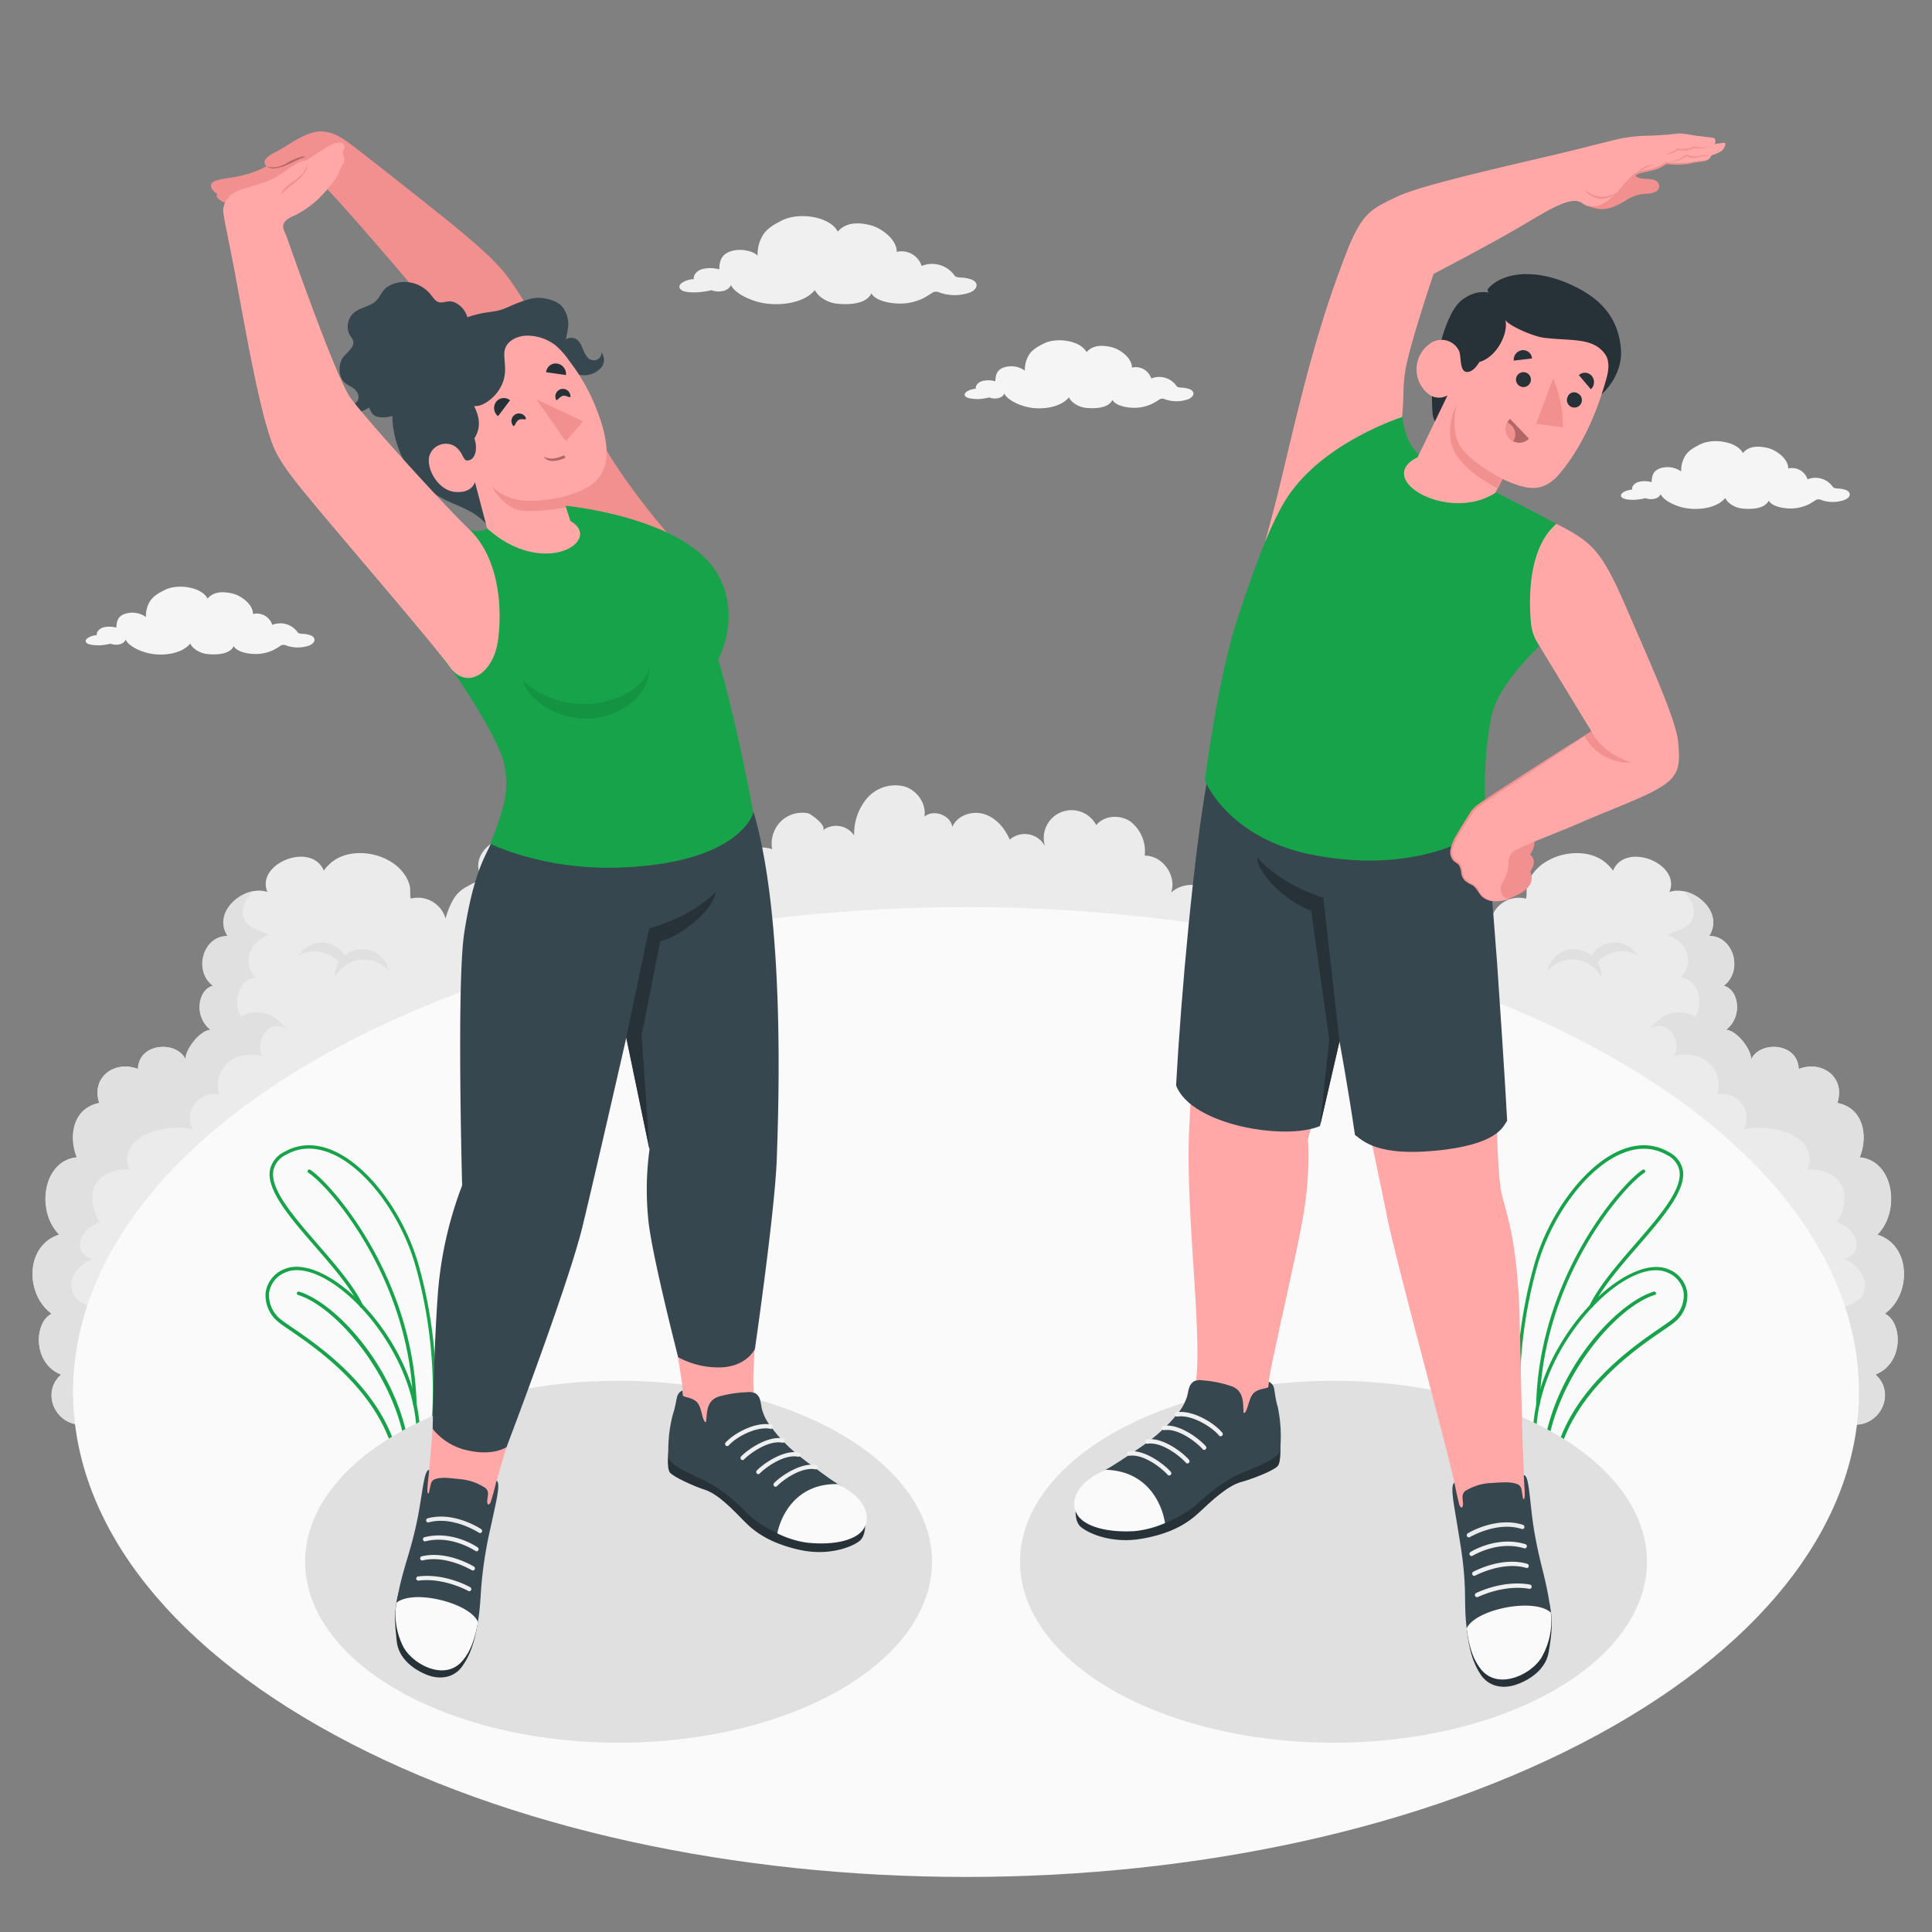 <svg xmlns="http://www.w3.org/2000/svg" viewBox="0 0 500 500"><rect x="0" y="0" width="500" height="500" fill="#808080" stroke="none"/><g id="freepik--Floor--inject-3"><g id="freepik--Bush--inject-3"><path d="M487.77,340c6.92-4.93,6.87-17.71-1.92-20.45,6.07-6.08,4.23-19.18-4.57-20,2.16-5.37,1.1-12.72-5.8-14.08,2.18-6.59-3.91-11.15-10-8.79-.26-6.94-10.1-7.34-12.31-2.45.12-2.69-3.91-7.67-6.49-7.68,4.46-3.49,3.23-10.48-.59-11.41,5.2-4,2.41-13-3.8-12.87,4.16-6.57-4.72-13.43-10.25-11.41,3.13-7.38-11.48-13.25-14.65-5.43.13-.31-1.22-1.59-1.45-1.81a9,9,0,0,0-1.89-1.39,11.65,11.65,0,0,0-4.57-1.37,15.26,15.26,0,0,0-9.56,2.27,11.41,11.41,0,0,0-3.69,3.69,9.37,9.37,0,0,0-1,2.35c-.3,1.16,0,2.28-.3,3.4a7.45,7.45,0,0,0-9,5.16,20.33,20.33,0,0,0-2.07-5.06,8.63,8.63,0,0,0-3.3-3.13c-1.47-.77-2.73-1.71-4.51-1.6,5.31-6.81-5.45-14.73-11.17-9.32-2.66-6.26-12.16-4.94-11.54,2.39-2.11-3.82-6.25-3.55-9.65-1.51-4.69,2.82-4.06,7.84-1.48,11.91-1.95-2.33-7.89-3.61-8.79.24a4.63,4.63,0,0,0-6.7-.76c-2.33-8.38-14.17-1.8-12.12,1.36A7.81,7.81,0,0,0,303.07,231c1.58-4.32-2.22-9.65-6.82-9.56a9.74,9.74,0,0,0-3.6-8.76c-2.68-1.93-6.89-1.72-8.94.87a7.2,7.2,0,0,0-13.27,5.44,5.92,5.92,0,0,0-9.12-1.69c-1.28-3-3.57-5.67-6.65-6.62s-6.94.33-8.2,3.31c-.52-3.06-4.86-4.65-7.23-2.64.56-3.44-2-7-5.4-7.87a9.7,9.7,0,0,0-9.44,3.09,14.3,14.3,0,0,0-3.35,9.65,5.62,5.62,0,0,0-8.16-1.28c1.31-1.15-2.94-4.22-3.72-4.45a7.92,7.92,0,0,0-7,2,8.1,8.1,0,0,0-2.33,7.29,8.13,8.13,0,0,0-10.53,5.67,8.74,8.74,0,0,0-14,2.08c.57-1.1-3.72-2.17-4.28-2.14a5.54,5.54,0,0,0-4.34,2.48,5.94,5.94,0,0,0-9.26-4.14,5,5,0,0,0-1.8-4.67c-2.62-2.05-6.22-.79-7.73,1.94.63-7.33-8.87-8.65-11.53-2.39-5.72-5.41-16.48,2.51-11.18,9.32-1.77-.11-3,.83-4.5,1.6a8.73,8.73,0,0,0-3.31,3.13,19.93,19.93,0,0,0-2.06,5.06,7.45,7.45,0,0,0-9-5.16c-.32-1.12,0-2.24-.31-3.4a8.69,8.69,0,0,0-1-2.35,11.32,11.32,0,0,0-3.69-3.69,15.23,15.23,0,0,0-9.56-2.27,11.65,11.65,0,0,0-4.57,1.37,9.49,9.49,0,0,0-1.89,1.39c-.22.22-1.57,1.5-1.45,1.81-3.16-7.82-17.77-1.95-14.65,5.43-5.52-2-14.41,4.84-10.24,11.41-6.22-.09-9,8.92-3.8,12.87-3.82.93-5.06,7.92-.6,11.41-2.58,0-6.6,5-6.48,7.68-2.22-4.89-12-4.49-12.32,2.45-6.11-2.36-12.21,2.2-10,8.79-6.9,1.36-8,8.71-5.81,14.08-8.79.81-10.63,13.91-4.56,20C6.5,322.26,6.45,335,13.37,340c-4.58,2.19-5,12.82,2.43,15.75-.2.18-.38.36-.56.54-4.39,4.69-.72,12.42,5.71,12.42H480.18c6.43,0,10.11-7.73,5.71-12.42-.17-.18-.36-.36-.55-.54C492.81,352.79,492.35,342.16,487.77,340Z" style="fill:#ebebeb"></path><g id="freepik--bush--inject-3"><path d="M78,246.32a7,7,0,0,1,9.94-.59,6.63,6.63,0,0,1,1.3,1.57,7,7,0,0,1,11.4,4A8.37,8.37,0,0,0,86.72,253a5.5,5.5,0,0,1,0-1.21,6.9,6.9,0,0,1,1-2.71,7.56,7.56,0,0,0-.73-.77,8.38,8.38,0,0,0-9.69-1A5.87,5.87,0,0,1,78,246.32Z" style="fill:#e0e0e0"></path><path d="M151.26,234.18a5.39,5.39,0,0,0-8.67.76,5.41,5.41,0,0,0-8.79,3.11,6.49,6.49,0,0,1,4.12-2.26,6.43,6.43,0,0,1,6.62,3.54,4.07,4.07,0,0,0,0-.92,5.47,5.47,0,0,0-.73-2.1,5.16,5.16,0,0,1,.56-.59,6.45,6.45,0,0,1,7.47-.79A4.8,4.8,0,0,0,151.26,234.18Z" style="fill:#e0e0e0"></path><path d="M68.18,273.65c-.8-1.11-4.37-.67-5.52-.45a7.72,7.72,0,0,0-5.86,10.08,6.23,6.23,0,0,0-6.91,9c-4.54-1-11.5-.23-15,3.21-2,1.88-2.69,5.12-1.22,7.39-.27-.42-3.84-.46-6.78,1.36a6.79,6.79,0,0,0-3,5.37c-.12,2.38,1,5.61,2.09,6.76-.23-.45-3,1.46-3.23,1.69a6.83,6.83,0,0,0-1.93,3A3.77,3.77,0,0,0,24,325.78a10.14,10.14,0,0,0-4.54,3.57,5.67,5.67,0,0,0-.51,5.56c1.18,2.29,4,3.13,6.47,3.75A7.13,7.13,0,0,0,23.66,345a4.91,4.91,0,0,0,5,3.71,6.78,6.78,0,0,0,3.2,12.5c-1.26-.07-2.21,2.55-2.53,3.39-.58,1.5-1.37,2.58-2.13,4.1H21c-6.43,0-10.1-7.73-5.71-12.42.18-.18.36-.36.56-.54-7.47-2.93-7-13.56-2.43-15.75C6.45,335,6.5,322.26,15.29,319.52c-6.07-6.08-4.23-19.18,4.56-20-2.15-5.37-1.09-12.72,5.81-14.08-2.19-6.59,3.91-11.15,10-8.79.27-6.94,10.1-7.34,12.32-2.45-.12-2.69,3.9-7.67,6.48-7.68-4.46-3.49-3.22-10.48.6-11.41-5.2-4-2.42-13,3.8-12.87-3.31-5.22,1.61-10.61,6.55-11.6-1.79,2-3.42,4.65-2.12,7.4,1.17,2.45,4.33,2.88,6.43,3.91-5,1.69-7.27,6.69-3.57,11.07-5.07.64-5.73,7.39-3.7,10.13,1.26-1.08,3.85-1.32,5.74-1,2.54.48,3.92,1.77,6.21,4.32C69.9,263,65.31,269.71,68.18,273.65Z" style="fill:#e0e0e0"></path></g><path d="M423.12,246.32a7,7,0,0,0-9.94-.59,7.15,7.15,0,0,0-1.3,1.57,7,7,0,0,0-11.4,4,8.47,8.47,0,0,1,5.34-2.93,8.36,8.36,0,0,1,8.59,4.6,5.49,5.49,0,0,0,0-1.21,6.9,6.9,0,0,0-.95-2.71,6.6,6.6,0,0,1,.73-.77,8.38,8.38,0,0,1,9.69-1A5.94,5.94,0,0,0,423.12,246.32Z" style="fill:#e0e0e0"></path><path d="M349.87,234.18a5.44,5.44,0,0,1,7.67-.45,5,5,0,0,1,1,1.21,5.42,5.42,0,0,1,8.8,3.11,6.52,6.52,0,0,0-4.12-2.26,6.45,6.45,0,0,0-6.63,3.54,4.75,4.75,0,0,1,0-.92,5.32,5.32,0,0,1,.74-2.1,6.21,6.21,0,0,0-.56-.59,6.47,6.47,0,0,0-7.48-.79A4.8,4.8,0,0,1,349.87,234.18Z" style="fill:#e0e0e0"></path><path d="M433,273.65c.8-1.11,4.37-.67,5.51-.45a7.72,7.72,0,0,1,5.87,10.08,6.23,6.23,0,0,1,6.91,9c4.53-1,11.5-.23,15.05,3.21,1.94,1.88,2.69,5.12,1.21,7.39.28-.42,3.85-.46,6.79,1.36a6.78,6.78,0,0,1,3,5.37c.12,2.38-1,5.61-2.08,6.76.23-.45,3,1.46,3.23,1.69a7,7,0,0,1,1.93,3,3.78,3.78,0,0,1-3.29,4.71,10.2,10.2,0,0,1,4.54,3.57,5.66,5.66,0,0,1,.5,5.56c-1.18,2.29-4,3.13-6.46,3.75a7.1,7.1,0,0,1,1.77,6.32,4.89,4.89,0,0,1-5,3.71,6.78,6.78,0,0,1-3.21,12.5c1.27-.07,2.22,2.55,2.54,3.39.58,1.5,1.37,2.58,2.12,4.1h6.29c6.43,0,10.11-7.73,5.71-12.42-.17-.18-.36-.36-.55-.54,7.47-2.93,7-13.56,2.43-15.75,6.92-4.93,6.87-17.71-1.92-20.45,6.07-6.08,4.23-19.18-4.57-20,2.16-5.37,1.1-12.72-5.8-14.08,2.18-6.59-3.91-11.15-10-8.79-.26-6.94-10.1-7.34-12.31-2.45.12-2.69-3.91-7.67-6.49-7.68,4.46-3.49,3.23-10.48-.59-11.41,5.2-4,2.41-13-3.8-12.87,3.31-5.22-1.62-10.61-6.55-11.6,1.79,2,3.42,4.65,2.12,7.4-1.17,2.45-4.33,2.88-6.43,3.91,5,1.69,7.27,6.69,3.56,11.07,5.08.64,5.73,7.39,3.7,10.13-1.25-1.08-3.84-1.32-5.73-1-2.55.48-3.92,1.77-6.21,4.32C431.24,263,435.82,269.71,433,273.65Z" style="fill:#e0e0e0"></path></g><path id="freepik--floor--inject-3" d="M86.59,271.5C-3.65,320.5-3.65,400,86.6,449s236.56,49,326.81,0,90.24-128.46,0-177.46S176.84,222.49,86.59,271.5Z" style="fill:#fafafa"></path></g><g id="freepik--Clouds--inject-3"><path id="freepik--Cloud--inject-3" d="M251.53,72.38a9.08,9.08,0,0,0-3-.55c-1-.07-1.28-.27-1.46-.47a7.11,7.11,0,0,0-8.55-2.53,5.47,5.47,0,0,0-6.45-3.65c.1-3-3.73-6.23-7.18-7s-6.19-.4-8.08,1.77c-2-3.95-9.94-5.06-14.22-3-2.47,1.2-4.56,2.43-5.58,4.69a9.43,9.43,0,0,0-.93,4.49c-1.67-1.47-5-1.87-7.24-1-2.41.93-2.59,2.74-2.71,4.59a8.37,8.37,0,0,0-4.38-.08c-1.51.45-2.38,1.64-2.18,2.6-1.19-.07-4.05.9-3.72,2.17.37,1.42,3.63,1.27,4.85,1.23a23.11,23.11,0,0,0,3.41-.54,5.15,5.15,0,0,0,1.77.34c2.08,0,2.95-.9,3.29-1.68,1,2.14,4.62,3.76,7.17,4.42,4.8,1.22,11.59.47,14.55-3.11a5.46,5.46,0,0,0,1.43,1.74,8.29,8.29,0,0,0,4.44,1.8c2,.18,7.26.44,8.76-2.7,1.05,2.09,5.76,3,9.34,2.53a15,15,0,0,0,4-1.21,24.16,24.16,0,0,0,2.3-1.39,1.92,1.92,0,0,1,2-.13,11.72,11.72,0,0,0,7.82,0C253,74.91,253.41,73.23,251.53,72.38Z" style="fill:#f0f0f0"></path><path id="freepik--cloud--inject-3" d="M307.94,100.74a6.58,6.58,0,0,0-2.29-.43c-.75-.06-1-.2-1.12-.36a5.49,5.49,0,0,0-6.59-2,4.2,4.2,0,0,0-5-2.81c.08-2.31-2.87-4.79-5.53-5.36s-4.76-.31-6.21,1.36c-1.56-3-7.65-3.89-10.95-2.29-1.9.93-3.51,1.88-4.29,3.61a7.28,7.28,0,0,0-.72,3.46,6.09,6.09,0,0,0-5.57-.78c-1.85.72-2,2.12-2.08,3.53a6.56,6.56,0,0,0-3.37-.06c-1.17.35-1.84,1.26-1.68,2-.92,0-3.12.7-2.87,1.67s2.79,1,3.73,1a18.53,18.53,0,0,0,2.63-.41,4,4,0,0,0,1.36.26c1.6,0,2.28-.7,2.53-1.29.78,1.64,3.56,2.89,5.52,3.39,3.7,1,8.92.37,11.2-2.39a4.11,4.11,0,0,0,1.1,1.34,6.32,6.32,0,0,0,3.42,1.39c1.52.14,5.59.33,6.74-2.08.81,1.6,4.44,2.34,7.19,1.94a11.07,11.07,0,0,0,3.09-.93,19,19,0,0,0,1.78-1.06,1.48,1.48,0,0,1,1.51-.11,9,9,0,0,0,6,0C309.07,102.68,309.39,101.39,307.94,100.74Z" style="fill:#f5f5f5"></path><path id="freepik--cloud--inject-3" d="M477.79,126.84a6.84,6.84,0,0,0-2.29-.42c-.75-.06-1-.21-1.13-.37a5.48,5.48,0,0,0-6.58-2,4.2,4.2,0,0,0-5-2.8c.08-2.31-2.87-4.8-5.53-5.37s-4.76-.31-6.21,1.36c-1.56-3-7.65-3.89-10.95-2.28-1.9.92-3.51,1.87-4.29,3.61a7.24,7.24,0,0,0-.72,3.45,6.06,6.06,0,0,0-5.57-.77c-1.85.71-2,2.11-2.09,3.53a6.41,6.41,0,0,0-3.36-.06c-1.17.34-1.84,1.26-1.68,2-.93,0-3.12.69-2.87,1.67s2.79,1,3.73.95a17,17,0,0,0,2.62-.42,3.84,3.84,0,0,0,1.37.26c1.6,0,2.27-.69,2.53-1.29.78,1.64,3.56,2.89,5.52,3.4,3.69.94,8.92.37,11.2-2.4a4.25,4.25,0,0,0,1.1,1.35,6.39,6.39,0,0,0,3.42,1.38c1.52.14,5.59.34,6.74-2.08.81,1.61,4.43,2.34,7.19,1.95a11.78,11.78,0,0,0,3.09-.93,18.87,18.87,0,0,0,1.77-1.07,1.5,1.5,0,0,1,1.52-.1,9,9,0,0,0,6,0C478.92,128.79,479.24,127.5,477.79,126.84Z" style="fill:#f5f5f5"></path><path id="freepik--cloud--inject-3" d="M80.47,164.45a6.85,6.85,0,0,0-2.3-.42c-.74-.06-1-.21-1.12-.37a5.49,5.49,0,0,0-6.58-1.94,4.21,4.21,0,0,0-5-2.81c.08-2.31-2.88-4.8-5.53-5.36s-4.77-.32-6.22,1.36c-1.55-3-7.65-3.89-10.95-2.29-1.89.93-3.5,1.87-4.29,3.61a7.25,7.25,0,0,0-.71,3.46,6.09,6.09,0,0,0-5.58-.78c-1.85.72-2,2.11-2.08,3.53a6.45,6.45,0,0,0-3.37-.06c-1.16.35-1.84,1.26-1.68,2-.92,0-3.12.7-2.86,1.67S25,167,26,167a18.4,18.4,0,0,0,2.62-.41,4.34,4.34,0,0,0,1.37.26c1.59,0,2.27-.7,2.53-1.3.78,1.65,3.55,2.9,5.52,3.4,3.69,1,8.92.37,11.2-2.39a3.88,3.88,0,0,0,1.1,1.34,6.39,6.39,0,0,0,3.41,1.38c1.52.15,5.6.34,6.74-2.07.81,1.6,4.44,2.33,7.2,1.94a10.91,10.91,0,0,0,3.08-.93,19.92,19.92,0,0,0,1.78-1.06,1.46,1.46,0,0,1,1.51-.11,9,9,0,0,0,6,0C81.59,166.4,81.91,165.11,80.47,164.45Z" style="fill:#f5f5f5"></path></g><g id="freepik--Plants--inject-3"><g id="freepik--plants--inject-3"><path d="M102.64,378.67a.4.4,0,0,1-.22-.3c-3.56-17.82-20.25-29.21-27.37-34.08-1.15-.79-2.06-1.41-2.65-1.88a8.83,8.83,0,0,1-3.65-7.92,7.64,7.64,0,0,1,4.74-6c6.6-2.94,18.2,4.39,26.42,16.68,11.52,17.24,8.45,31.18,8.41,31.32a.47.47,0,0,1-.28.32l-5,1.87a.51.51,0,0,1-.17,0A.36.36,0,0,1,102.64,378.67Zm-3.47-33c-8-11.94-19.1-19.13-25.31-16.36a6.69,6.69,0,0,0-4.22,5.27A8,8,0,0,0,73,341.71c.57.45,1.47,1.06,2.6,1.84,7.15,4.88,23.8,16.25,27.64,34.13l4.3-1.61C107.83,374.21,109.65,361.38,99.17,345.69Z" style="fill:#16A34A"></path><path d="M105.69,377.66h.06a.45.45,0,0,0,.41-.49c-1.84-21.05-18.53-39.75-28.75-42.89a.46.46,0,0,0-.57.3.45.45,0,0,0,.3.56c10.12,3.1,26.38,22.15,28.13,42.11A.44.44,0,0,0,105.69,377.66Z" style="fill:#16A34A"></path><path d="M107.87,376.85a.42.42,0,0,0,.19,0l3.39-1.43a.45.45,0,0,0,.27-.33c0-.2,4.1-20.93-3.32-47.49-3.78-13.53-13.23-26.12-22.47-29.94-4.45-1.83-8.61-1.68-12.37.46a6.73,6.73,0,0,0-3.7,4.69c-.91,5.27,5.21,12.32,11.69,19.79,4.53,5.23,9.21,10.63,11.61,15.59a.46.46,0,0,0,.6.21.44.44,0,0,0,.21-.6c-2.45-5.07-7.18-10.52-11.74-15.79-6.34-7.3-12.32-14.2-11.49-19.05A5.85,5.85,0,0,1,74,298.87c3.51-2,7.41-2.13,11.59-.4,9,3.71,18.24,16,22,29.34,6.94,24.85,3.76,44.51,3.34,46.84L107.71,376a.46.46,0,0,0-.24.59A.45.45,0,0,0,107.87,376.85Z" style="fill:#16A34A"></path><path d="M107.38,364h0a.45.45,0,0,0,.44-.46c-.8-32.79-21.68-56.9-27.52-60.8a.45.45,0,0,0-.62.13.44.44,0,0,0,.12.62c5.75,3.84,26.34,27.64,27.12,60.07A.47.47,0,0,0,107.38,364Z" style="fill:#16A34A"></path></g><g id="freepik--plants--inject-3"><path d="M402.54,378.73a.57.57,0,0,1-.18,0l-5-1.87a.5.5,0,0,1-.28-.32c0-.14-3.11-14.08,8.42-31.32,8.22-12.29,19.82-19.62,26.41-16.68a7.63,7.63,0,0,1,4.75,6,8.85,8.85,0,0,1-3.65,7.92c-.59.47-1.5,1.09-2.65,1.88-7.13,4.87-23.81,16.26-27.37,34.08a.43.43,0,0,1-.22.3A.36.36,0,0,1,402.54,378.73Zm-4.66-2.66,4.31,1.61c3.84-17.88,20.49-29.25,27.63-34.13,1.14-.78,2-1.39,2.6-1.84a8,8,0,0,0,3.32-7.11,6.69,6.69,0,0,0-4.22-5.27c-6.21-2.77-17.32,4.42-25.31,16.36C395.73,361.38,397.54,374.21,397.88,376.07Z" style="fill:#16A34A"></path><path d="M399.68,377.66h-.06a.44.44,0,0,1-.4-.49c1.84-21.05,18.52-39.75,28.75-42.89a.45.45,0,1,1,.26.86c-10.11,3.1-26.37,22.15-28.12,42.11A.45.45,0,0,1,399.68,377.66Z" style="fill:#16A34A"></path><path d="M397.51,376.85a.42.42,0,0,1-.19,0l-3.4-1.43a.46.46,0,0,1-.26-.33c-.05-.2-4.1-20.93,3.31-47.49,3.78-13.53,13.23-26.12,22.48-29.94,4.44-1.83,8.61-1.68,12.37.46a6.76,6.76,0,0,1,3.7,4.69c.91,5.27-5.21,12.32-11.69,19.79-4.53,5.23-9.22,10.63-11.62,15.59a.45.45,0,1,1-.81-.39c2.46-5.07,7.18-10.52,11.75-15.79,6.34-7.3,12.32-14.2,11.48-19.05a5.81,5.81,0,0,0-3.25-4.06c-3.51-2-7.41-2.13-11.59-.4-9,3.71-18.24,16-22,29.34-6.94,24.85-3.77,44.51-3.35,46.84l3.17,1.34a.45.45,0,0,1,.24.59A.43.43,0,0,1,397.51,376.85Z" style="fill:#16A34A"></path><path d="M398,364h0a.47.47,0,0,1-.44-.46c.8-32.79,21.69-56.9,27.53-60.8a.45.45,0,0,1,.5.75c-5.76,3.84-26.34,27.64-27.13,60.07A.45.45,0,0,1,398,364Z" style="fill:#16A34A"></path></g></g><g id="freepik--Shadows--inject-3"><ellipse id="freepik--Shadow--inject-3" cx="345.11" cy="404.18" rx="81.13" ry="46.84" style="fill:#e0e0e0"></ellipse><ellipse id="freepik--shadow--inject-3" cx="160.09" cy="404.18" rx="81.13" ry="46.84" style="fill:#e0e0e0"></ellipse></g><g id="freepik--character-2--inject-3"><g id="freepik--Character--inject-3"><g id="freepik--Bottom--inject-3"><path d="M394.39,381.77c-.59-11.95-1-39.35-1.25-44.55-.89-17.52-3.2-22.57-4.56-28.6s-1.18-26.14-2.49-56c-1.07-24.69-1.81-33.27-2.43-40.74H314.74c-2.68,23.5-5.95,56.53-7,80.82-.94,21.63,3.59,53.41,1.67,65.52-.86,5.36-4.61,9.44-7.91,12.32-3.06,2.67-6.4,5-9.71,7.38-1.71,1.21-3.54,2.33-5.17,3.65-1.42,1.16-3.25,2-4.4,3.52a4.1,4.1,0,0,0-.58,4.49,5.6,5.6,0,0,0,3.47,2.08c6.6,1.87,14.08,1.79,19.91-1.83,4-2.46,6.92-6.36,10.87-8.9,3-1.94,6.61-3,9.33-5.41A8.84,8.84,0,0,0,327.3,373c1.74-3.24.63-7.12.76-10.59,0-.64.35-4.54.31-4.82.14-3,7-32,8.76-42.14a87.73,87.73,0,0,0,1.36-20.63l9.12-34.08s8.37,39.32,11.44,54.54c2.26,11.18,15.57,59.88,17.36,68.49.33,4.44,3.54,23.43,4.13,28.17,2.59,21,20,10.41,18.61,2.44C396.94,401.91,394.52,384.34,394.39,381.77Z" style="fill:#ffa8a7"></path><path d="M278.62,390.07c-.32,0-.66,3.67,1.14,5.14,2.07,1.7,8.08,4.37,15.82,3s11.85-4.05,14.86-6.88,7.23-6.82,10.72-7.77c3.24-.89,8.49-3,9.49-4.12s.68-5.72.68-5.72Z" style="fill:#263238"></path><path d="M328.37,357.58a2.41,2.41,0,0,1,1.31,1.52c.29,1.27.36,2.9,1,5a37,37,0,0,1,.61,11.22c-.34,2.4-7.36,4.74-10.71,6.23s-7.34,4.52-10.76,7.68-11.11,6.74-16.17,7c-7.74.46-12.84-1.49-14.5-4.29-2.05-3.47-1.24-7.19,7.49-11.84,1.65-.88,7.43-4.76,9.4-6.16a47.37,47.37,0,0,0,5.87-4.92,35.82,35.82,0,0,0,2.61-2.89,12.91,12.91,0,0,0,2.74-4.88c.17-.71.27-1.44.51-2.13a2.89,2.89,0,0,1,1.32-1.68,4.12,4.12,0,0,1,2.29-.19,29.3,29.3,0,0,1,7.47,1.55c2.12.83,2.72,2.54,2.89,4.71,0,.54.05,1.08.08,1.61,0,.23-.07.65.24.54s.59-.92.69-1.2c.23-.61.36-1.26.61-1.86a5.47,5.47,0,0,1,1-2c1.43-1.35,3.46-1.16,3.87-1.62C328.22,359,328.34,358,328.37,357.58Z" style="fill:#37474f"></path><path d="M286.12,380.38c11.24.29,14.73,9.39,15.38,13.79a26,26,0,0,1-7.89,2.08c-7.74.46-13.16-1.47-14.82-4.27C276.86,388.71,278.3,383.84,286.12,380.38Z" style="fill:#fafafa"></path><path d="M302.61,381.85a.49.49,0,0,0,.34-.14.58.58,0,0,0,.05-.8c-1.64-1.9-6.85-5.91-10.91-5.27a.57.57,0,0,0,.16,1.12c3.79-.59,8.63,3.4,9.93,4.91A.52.52,0,0,0,302.61,381.85Z" style="fill:#f0f0f0"></path><path d="M307.33,378.74a.53.53,0,0,0,.34-.15.57.57,0,0,0,.05-.79c-1.64-1.91-6.86-5.93-10.91-5.28a.57.57,0,0,0-.46.65.54.54,0,0,0,.62.47c3.79-.59,8.63,3.4,9.93,4.91A.56.56,0,0,0,307.33,378.74Z" style="fill:#f0f0f0"></path><path d="M311.67,375.22a.51.51,0,0,0,.34-.14.58.58,0,0,0,.05-.8c-1.64-1.9-6.87-5.91-10.91-5.27a.56.56,0,0,0-.46.64.54.54,0,0,0,.62.47c3.79-.58,8.63,3.41,9.93,4.92A.52.52,0,0,0,311.67,375.22Z" style="fill:#f0f0f0"></path><path d="M315.93,371.71a.55.55,0,0,0,.33-.13.58.58,0,0,0,.06-.8c-2.26-2.7-7.79-5.93-11.84-5.29a.57.57,0,0,0,.16,1.12c3.65-.58,8.85,2.51,10.85,4.91A.53.53,0,0,0,315.93,371.71Z" style="fill:#f0f0f0"></path><path d="M379.58,421.41c.58,5.36,1.57,8.87,3.58,11.92s5.55,3.84,9,2.72,7.88-3.84,8.65-8.54,1.2-7.9.14-12.84Z" style="fill:#263238"></path><path d="M394.39,381.77c1.46,0,1.44,7.18,2.65,14.36,1.3,7.69,2.54,10.7,3.68,17,1.29,7.2.29,10.51-1.94,15s-10.73,9.32-15.35,3.28c-3.77-4.92-4.21-10.6-4.27-17.86-.05-7.51-1-12.49-1.9-18.12-.92-5.82-2.08-11-.85-11.71.3,1.56.95,4.63,1.29,5.74.12.41.78,1.37.93-.16,0-.45-.15-1.48-.13-1.93a1.9,1.9,0,0,1,1.23-1.81,13.64,13.64,0,0,1,6.12-1.75c2.84-.18,5.29-.41,6.92.33,1,.45,1,1.39,1.16,2.3.18,1.09.23,1.76.47,1.53C394.9,387.54,394.28,382.55,394.39,381.77Z" style="fill:#37474f"></path><path d="M401.34,417.32a18.63,18.63,0,0,1-2.15,11.17c-2.24,4.53-11.44,9.38-16.06,3.34-2.3-3-3.06-6.67-3.55-10.43C381.91,416.42,397.06,413.42,401.34,417.32Z" style="fill:#fafafa"></path><path d="M382.35,413.34a.49.49,0,0,0,.17-.06c.06,0,6.64-3.29,13.27-2.09a.56.56,0,0,0,.19-1.1c-7-1.26-13.73,2.07-14,2.21a.56.56,0,0,0-.21.75A.54.54,0,0,0,382.35,413.34Z" style="fill:#f0f0f0"></path><path d="M395.19,405.8a.53.53,0,0,0,.43-.4.56.56,0,0,0-.37-.69c-6.64-1.91-13.7,1.92-14,2.08a.56.56,0,0,0-.19.76.53.53,0,0,0,.74.2c.06,0,6.94-3.75,13.12-2A.59.59,0,0,0,395.19,405.8Z" style="fill:#f0f0f0"></path><path d="M394.69,400.71a.53.53,0,0,0,.44-.39.57.57,0,0,0-.36-.69c-7.31-2.25-14,1.88-14.23,2.05a.58.58,0,0,0-.15.78.54.54,0,0,0,.76.14c.05,0,6.5-4,13.3-1.9A.49.49,0,0,0,394.69,400.71Z" style="fill:#f0f0f0"></path><path d="M394.08,395.72a.58.58,0,0,0,.43-.39.57.57,0,0,0-.35-.7c-6.86-2.22-14.05,2-14.32,2.22a.57.57,0,0,0-.16.77.53.53,0,0,0,.75.16c.06,0,7-4.15,13.4-2.08A.71.71,0,0,0,394.08,395.72Z" style="fill:#ebebeb"></path><path d="M383.87,211.87l-71.44-10.18c-3.5,19.7-6.77,55.69-8.06,79.2,3.85,10.35,28.46,14.36,37.21,10.53l5.08-21.9s2.31,12.49,4,24.19c2.18,1.68,6,5.45,20.44,4.13,16.38-1.5,17.86-6.18,18.95-7.81-.54-10.37-2.08-33.33-2.6-40.75C386.22,232.34,384.93,218.46,383.87,211.87Z" style="fill:#37474f"></path><path d="M346.66,269.52l-4.19-37.17s-10.5-3-17.14-10.48c.41,5.46,9.67,12.61,14,13.77L344,269l-2.38,22.44Z" style="fill:#263238"></path></g><g id="freepik--Top--inject-3"><g id="freepik--Arm--inject-3"><path d="M423,45.16c1.26,1.79,4.08.61,5.68,1.71a1.55,1.55,0,0,1-.16,2.7c-1.13.69-2.52.51-3.78.7a10.38,10.38,0,0,0-4.06,1.65c-2.61,1.67-6,3.1-9,1.53a10.66,10.66,0,0,0,1.77-1.3C416.66,49.82,419.86,47.5,423,45.16Z" style="fill:#f28f8f"></path><path d="M446.55,37.19c-.1-.23-.41-.26-.65-.21a8.26,8.26,0,0,1-1,.14,4.47,4.47,0,0,0-1.11.21,1.65,1.65,0,0,0,.14-.65c0-.22,0-.7-.17-.84a2.34,2.34,0,0,0-1.06-.26l-3.38-.41c-2-.24-3.83-.81-5.66-.55s-3.58.32-6.29.49a42.44,42.44,0,0,0-8,.75c-2,.43-9.12,2.27-13,3.22-11.84,2.9-38.07,8.57-44.73,11.78s-9.12,3.94-13.38,15c-4.32,11.24-8.22,23.2-13.23,43.85-3.82,15.76-4.11,17.74-7.55,30.22.75,4.54,9.86-6.81,17.53-12.88,10.4-8.23,17.5-16.17,17.83-19.13.59-5.31.07-7.12.88-12.11,1-6.35,7.29-24.92,7.29-24.92s12.1-6.33,19.55-10.57c8.87-5,15.59-10,18.86-7.77,2.76,1.76,4.94.77,7-.67s3.74-4,5.23-5.53c2.2-2.24,3.37-2,5.09-2.42a14.94,14.94,0,0,0,4.39-1.82,3.52,3.52,0,0,1,.73.13c.25,0,.49,0,.74.06.51,0,1,0,1.53,0l1.19,0a13.1,13.1,0,0,0,1.79-.14c.54-.09,1.07-.25,1.62-.33a22.34,22.34,0,0,0,2.7-.32,1.92,1.92,0,0,0,1.23-.82,2.06,2.06,0,0,1,.25-.4,1,1,0,0,1,.32-.18,9.19,9.19,0,0,0,2.24-1,3.05,3.05,0,0,0,1-1.51A.58.58,0,0,0,446.55,37.19Z" style="fill:#ffa8a7"></path><path d="M438.47,41.89a18.37,18.37,0,0,1-7,.09.81.81,0,0,0-.49.07,12.34,12.34,0,0,1-3.74,1.66c-.89.21-2.1.48-2.91.64l.29-.17c.36-.2.7-.41,1.06-.6a18.13,18.13,0,0,1,2.23-1,5.37,5.37,0,0,0-2.4.69,8,8,0,0,0-1.71,1.29,6.18,6.18,0,0,0-1.78,1.2c-1.15,1.13-2.33,2.67-3.62,4.06a7.28,7.28,0,0,1-4.09,1.07,7.76,7.76,0,0,1-2.12-.48,21.07,21.07,0,0,1-2.1-1.25,6.1,6.1,0,0,0,1.8,1.55,6,6,0,0,0,2.3.74,5.76,5.76,0,0,0,4-1.41c-2.42,2.57-5.19,4.56-8.74,2.55,2.73,2.16,6.18.6,8.43-1.51,2.26-1.91,3.67-5,6.42-6.21.63-.18,1.58-.33,3.06-.7a10.22,10.22,0,0,0,3.91-1.72l.23,0a18.4,18.4,0,0,0,6.94-.34c1.38-.38,3.36,0,4.25-1.37C441.69,42,439.91,41.6,438.47,41.89Z" style="fill:#f28f8f"></path><path d="M433.55,39.18a2.17,2.17,0,0,1,.82-.34,3.07,3.07,0,0,1,.68.06,5.12,5.12,0,0,0,2.84-.37,2.21,2.21,0,0,1,.64-.22,2.69,2.69,0,0,1,.69.06,7,7,0,0,0,2.5-.2,3,3,0,0,0,.61-.16,1.29,1.29,0,0,0,.32-.19,6.38,6.38,0,0,1-2.12.36,10.26,10.26,0,0,1-2-.29l-.09,0-.12.05a7.07,7.07,0,0,1-1,.35,8.59,8.59,0,0,1-1,.2,6.47,6.47,0,0,1-2.06-.06l-.21,0-.11.1a4.64,4.64,0,0,1-.64.48,6.37,6.37,0,0,1-.72.41,5.84,5.84,0,0,1-.76.34,7.08,7.08,0,0,1-.82.24A4.21,4.21,0,0,0,433.55,39.18Z" style="fill:#f28f8f"></path><path d="M442.33,40.39c.17,0,.33-.11.49-.13a9.24,9.24,0,0,1-1.66-.09l-.34,0-.37.05a8.32,8.32,0,0,1-1.85.25,5.58,5.58,0,0,1-2-.42l-.19-.08-.15.13a5.72,5.72,0,0,1-.92.63,9,9,0,0,1-1,.51,10.32,10.32,0,0,1-1.11.37,11.06,11.06,0,0,1-1.17.27,6.79,6.79,0,0,0,3-.64c.29-.15.57-.31.85-.47s.49-.38.73-.34l.12.05a3.5,3.5,0,0,0,2.06.35c.67-.08,1.31-.36,2-.4.33,0,.66,0,1,0A3.08,3.08,0,0,0,442.33,40.39Z" style="fill:#f28f8f"></path></g><path id="freepik--Chest--inject-3" d="M367.3,117.65s1.73,1.34,10.6,5.28c7.69,3.42,24.91,12.64,24.91,12.64S412,150.62,400.47,165c-1.24,1.54-12.92,11.74-14.57,20.73-1.73,9.4-1.93,17.07-1.37,28.58,0,0-15.47,12.53-44.43,7C317.71,217.09,311.83,202,311.83,202s3.26-26.24,8.51-42.17c4.27-12.92,8.83-25.29,13-31.41,9.55-14.21,29.62-20.52,29.62-20.52C363.38,112.12,364.85,115.6,367.3,117.65Z" style="fill:#16A34A"></path><g id="freepik--Head--inject-3"><path d="M385.9,75.92s-3.12-1.36-7.09,1.38c-2,1.38-4.54,4.47-7.09,15.82a45.21,45.21,0,0,0-1,13.46,5.54,5.54,0,0,0,1.64,3.78l3.84-7.73,2.53-5.45s6.34-1.62,8.73-5.24c3.07-4.66,2.63-8.45,2.63-8.45Z" style="fill:#263238"></path><path d="M384.94,74.94c3-3.89,11.15-6.12,21.92-1.13,8.83,4.09,12,9.72,12.62,16.29.69,7.28-5.07,12-5.07,12l-26-16Z" style="fill:#263238"></path><path d="M368.24,100.48c2.93,4,6.38,1.85,6.38,1.85l-7.73,16c-11.6,5.68,8,17.08,20.1,9.22l1.88-3.6a26.39,26.39,0,0,0,3.6,1.48c3.79,1.3,7.42,1.66,11.3-3,4.85-5.84,9.05-13.94,12-24.59.57-2.06.84-4.49-.4-6.22-3.1-4.29-8.56-3.36-15.61-4.18-2.92-.34-9-3-10.17-4.58.84,3.33-2.18,9.53-6.72,10.83-.18.24-1.46,2.58-3.17,2.58-1.92,0-1.52-3.51-2-5.2A5,5,0,0,0,370,89,8.1,8.1,0,0,0,368.24,100.48Z" style="fill:#ffa8a7"></path><path d="M388.87,124c-4.57-2.45-8.34-5.17-10.44-7.75s-2.56-7.51-1.42-11.55c-1.55,2.92-3,8.78-.05,13.11s7.68,7,10.64,8.62Z" style="fill:#f28f8f"></path><path d="M396.49,92.77l-4.73.56a2.5,2.5,0,0,1,2.15-2.7A2.32,2.32,0,0,1,396.49,92.77Z" style="fill:#263238"></path><path d="M411.72,100.74l-3.11-3.65a2.29,2.29,0,0,1,3.33.19A2.52,2.52,0,0,1,411.72,100.74Z" style="fill:#263238"></path><path d="M392.53,97.41a1.93,1.93,0,1,0,2.59-.9A1.94,1.94,0,0,0,392.53,97.41Z" style="fill:#263238"></path><path d="M405.71,102.69a1.94,1.94,0,1,0,2.59-.9A1.77,1.77,0,0,0,405.71,102.69Z" style="fill:#263238"></path><path d="M401.93,98l-4.37,11.66,6.89.93A29,29,0,0,0,401.93,98Z" style="fill:#f28f8f"></path><path d="M390.8,108.4l4.9,5.12a3.48,3.48,0,0,1-5,0A3.7,3.7,0,0,1,390.8,108.4Z" style="fill:#b16668"></path><path d="M390.86,109.81a4,4,0,0,0-.72-.47,3.65,3.65,0,0,0,.55,4.21,3.25,3.25,0,0,0,.92.66A3.24,3.24,0,0,0,390.86,109.81Z" style="fill:#f28f8f"></path></g><g id="freepik--arm--inject-3"><g id="freepik--arm--inject-3"><path d="M390.52,232.66c1.8-.94,3.92-1.59,5.15-3.32a3.51,3.51,0,0,0,.59-3.1,1.53,1.53,0,0,1-.16-.66,1.28,1.28,0,0,1,.22-.51,3.77,3.77,0,0,0,.64-2.24,2.38,2.38,0,0,0-1-1.68,5.52,5.52,0,0,0,1.16-3.31c0-1.41-.91-2.87-2.26-1.78a12.82,12.82,0,0,0-1.77,1.84,27.86,27.86,0,0,0-3.36,5.4c-.95,2-3.56,7.69-.45,9.12C389.56,232.53,390.26,232.8,390.52,232.66Z" style="fill:#f28f8f"></path><path d="M402.81,135.57c9.55,4.87,11.78,7,18.59,22.88,5.18,12.07,12.37,27.76,12.9,33.52.65,7.13.4,9.69-8.47,13.84-4.58,2.14-10.72,4.45-17.12,7.24-5.06,2.2-11,4.34-15.94,6.71a3.55,3.55,0,0,0-2.35,3,24.57,24.57,0,0,1-.24,2.71,23.18,23.18,0,0,1-1.44,3.18,3.06,3.06,0,0,0,.27,3.3,3.45,3.45,0,0,0,1.51.74,11.73,11.73,0,0,1-3.61.56,4.86,4.86,0,0,1-3.33-1.32c-.83-.85-1.25-2.07-2.2-2.78-.52-.38-1.15-.57-1.67-.94a3,3,0,0,1-1.17-1.54c-.34-1-.19-2.19-.89-3a13.06,13.06,0,0,0-1.17-.91,3.19,3.19,0,0,1-.87-2.81,9,9,0,0,1,1.1-2.84,74,74,0,0,1,3.9-6.44,11.85,11.85,0,0,1,2.44-2.46c.88-.62,1.75-1.28,2.66-1.86,6.19-3.88,26.15-17.08,26.15-17.08l-14-23a11.42,11.42,0,0,1-1.63-4.94C395.65,155.45,395.35,141.94,402.81,135.57Z" style="fill:#ffa8a7"></path><path d="M390.52,232.66c-2.74.86-6.33.87-7.74-2.08a5.14,5.14,0,0,0-1.48-1.71c-1.34-.67-2.6-1.38-2.73-3a5.14,5.14,0,0,0-.63-2.21c-.53-.69-1.3-.89-1.63-1.47a3.09,3.09,0,0,1-.47-2c.72-3.41,3.33-6.62,5.14-9.59,1.21-1.86,3.3-2.8,5-4.13l3.71-2.44c7.19-4.72,15.09-10,22.16-14.8-7.24,4.52-15.24,9.67-22.45,14.34L385.69,206c-1.76,1.33-4,2.35-5.19,4.28s-2.41,3.75-3.49,5.7a11.13,11.13,0,0,0-1.68,4.19,3.54,3.54,0,0,0,.57,2.27c.47.72,1.3.95,1.67,1.46a4.69,4.69,0,0,1,.59,2,3.51,3.51,0,0,0,1,2.06,9.73,9.73,0,0,0,1.93,1.15c1.24.78,1.64,2.46,2.91,3.28,1.93,1.31,4.41.87,6.49.23Z" style="fill:#f28f8f"></path><path d="M411.86,189.27c2.43,5,8.16,7.43,10.35,8.07a13.1,13.1,0,0,1-12.16-6.88Z" style="fill:#f28f8f"></path></g></g></g></g></g><g id="freepik--character-1--inject-3"><g id="freepik--character--inject-3"><g id="freepik--bottom--inject-3"><path d="M111.05,380.41c1.13-11.64,2.79-38.37,3.29-43.45,1.69-17.06,4.18-21.89,5.78-27.71s-.48-21.64-.05-50.86c.28-18.86,5.38-27.35,10-40.27h64.53c2.78,23.87,5.34,55.57,5.23,79.34-.09,21.16-6,52-4.67,63.9.58,5.27,4.06,9.43,7.14,12.39,2.87,2.75,6,5.21,9.14,7.66,1.61,1.26,3.35,2.44,4.88,3.81,1.33,1.2,3.07,2.14,4.13,3.64a4,4,0,0,1,.36,4.4,5.49,5.49,0,0,1-3.49,1.88c-6.53,1.51-13.83,1.09-19.36-2.71-3.77-2.6-6.45-6.54-10.19-9.2-2.87-2-6.31-3.28-8.86-5.72A8.74,8.74,0,0,1,177,375c-1.54-3.24-.28-7-.24-10.37,0-.63-.14-4.45-.08-4.72,0-2.94-5.32-31.56-6.59-41.55a86,86,0,0,1-.37-20.21l-7.32-33.7s-10,38-13.71,52.72c-2.73,10.81-18,57.74-20.14,66.06-.52,4.33-4.54,22.72-5.34,27.32-3.51,20.36-20,9.24-18.28,1.52C107.62,400,110.81,382.91,111.05,380.41Z" style="fill:#ffa8a7"></path><path d="M223.7,393.89c.31,0,.48,3.62-1.35,5-2.1,1.56-8.09,3.89-15.58,2.18s-11.39-4.51-14.2-7.41-6.74-7-10.1-8.09c-3.12-1-8.15-3.35-9.08-4.46s-.4-5.62-.4-5.62Z" style="fill:#263238"></path><path d="M176.64,359.86a2.32,2.32,0,0,0-1.35,1.42c-.34,1.23-.49,2.82-1.17,4.82A36.34,36.34,0,0,0,173,377c.22,2.35,7,5,10.17,6.57a42.61,42.61,0,0,1,10.15,8c3.3,3.36,10.53,7.09,15.46,7.62,7.54.81,12.6-.85,14.36-3.51,2.16-3.29,1.54-7-6.77-11.91-1.57-.94-7-5-8.88-6.45a44.84,44.84,0,0,1-5.51-5.08,35.87,35.87,0,0,1-2.41-2.94,12.58,12.58,0,0,1-2.45-4.9,21,21,0,0,0-.4-2.1,2.86,2.86,0,0,0-1.21-1.7,3.92,3.92,0,0,0-2.23-.29,29.13,29.13,0,0,0-7.36,1.16c-2.11.72-2.78,2.36-3,4.47-.06.52-.1,1-.15,1.57,0,.22,0,.63-.26.51s-.53-.92-.62-1.2c-.19-.61-.29-1.25-.5-1.85a5.43,5.43,0,0,0-.92-2c-1.33-1.38-3.32-1.29-3.7-1.76C176.72,361.26,176.65,360.3,176.64,359.86Z" style="fill:#37474f"></path><path d="M216.83,384.08c-11-.23-14.82,8.49-15.66,12.75a25.26,25.26,0,0,0,7.61,2.4c7.54.81,12.91-.82,14.67-3.48C225.49,392.65,224.31,387.83,216.83,384.08Z" style="fill:#fafafa"></path><path d="M200.66,384.76a.49.49,0,0,1-.33-.16.57.57,0,0,1,0-.78c1.69-1.78,7-5.45,10.9-4.64a.55.55,0,0,1,.42.65.53.53,0,0,1-.63.43c-3.67-.74-8.58,2.92-9.92,4.34A.55.55,0,0,1,200.66,384.76Z" style="fill:#f0f0f0"></path><path d="M196.2,381.5a.57.57,0,0,1-.33-.16.56.56,0,0,1,0-.78c1.68-1.78,7-5.46,10.89-4.64a.55.55,0,0,1,.42.65.54.54,0,0,1-.63.43c-3.67-.75-8.58,2.92-9.92,4.33A.52.52,0,0,1,196.2,381.5Z" style="fill:#f0f0f0"></path><path d="M192.12,377.86a.5.5,0,0,1-.32-.15.55.55,0,0,1,0-.78c1.68-1.79,7-5.46,10.89-4.65a.55.55,0,0,1,.42.65.54.54,0,0,1-.63.44c-3.66-.75-8.58,2.92-9.92,4.33A.5.5,0,0,1,192.12,377.86Z" style="fill:#f0f0f0"></path><path d="M188.13,374.24a.53.53,0,0,1-.32-.15.57.57,0,0,1,0-.78c2.33-2.54,7.88-5.43,11.81-4.62a.55.55,0,0,1,.42.65.54.54,0,0,1-.63.44c-3.53-.73-8.76,2-10.82,4.29A.54.54,0,0,1,188.13,374.24Z" style="fill:#f0f0f0"></path><path d="M123.67,419.8c-.82,5.2-2,8.59-4.06,11.47s-5.59,3.5-8.94,2.24-7.51-4.12-8-8.74-.81-7.77.46-12.54Z" style="fill:#263238"></path><path d="M111.05,380.41c-1.43,0-1.74,6.94-3.26,13.89-1.63,7.46-3,10.34-4.38,16.44-1.59,7-.77,10.25,1.2,14.77s10,9.6,14.83,3.92c3.91-4.64,4.6-10.15,5-17.24a105.77,105.77,0,0,1,2.7-17.61c1.16-5.64,2.54-10.68,1.37-11.4-.36,1.52-1.14,4.49-1.52,5.55-.14.39-.83,1.3-.9-.2,0-.44.21-1.44.21-1.88a1.83,1.83,0,0,0-1.11-1.82,13.3,13.3,0,0,0-5.9-2c-2.77-.3-5.15-.65-6.77,0-1,.39-1,1.31-1.24,2.19-.22,1.05-.3,1.71-.53,1.47C110.28,386,111.12,381.18,111.05,380.41Z" style="fill:#37474f"></path><path d="M102.61,414.79a18.26,18.26,0,0,0,1.58,11c2,4.52,10.73,9.68,15.52,4,2.39-2.83,3.3-6.37,4-10C121.63,414.82,107,411.19,102.61,414.79Z" style="fill:#fafafa"></path><path d="M121.34,411.79a.41.41,0,0,1-.17-.07s-6.33-3.51-12.86-2.65a.55.55,0,0,1-.59-.48.54.54,0,0,1,.46-.6c6.91-.91,13.31,2.65,13.54,2.8a.56.56,0,0,1,.18.75A.52.52,0,0,1,121.34,411.79Z" style="fill:#f0f0f0"></path><path d="M109.15,403.83a.51.51,0,0,1-.4-.41.54.54,0,0,1,.39-.65c6.57-1.56,13.29,2.51,13.54,2.68a.55.55,0,0,1,.15.75.53.53,0,0,1-.73.16c-.06,0-6.61-4-12.72-2.53A.45.45,0,0,1,109.15,403.83Z" style="fill:#f0f0f0"></path><path d="M109.87,398.89a.53.53,0,0,1-.4-.4.55.55,0,0,1,.38-.66c7.24-1.86,13.57,2.48,13.8,2.66a.56.56,0,0,1,.1.77.51.51,0,0,1-.74.1c-.05,0-6.16-4.2-12.9-2.47A.49.49,0,0,1,109.87,398.89Z" style="fill:#f0f0f0"></path><path d="M110.71,394a.55.55,0,0,1-.41-.4.55.55,0,0,1,.38-.66c6.8-1.85,13.62,2.63,13.88,2.82a.56.56,0,0,1,.12.76.51.51,0,0,1-.74.13c-.06,0-6.68-4.38-13-2.66A.49.49,0,0,1,110.71,394Z" style="fill:#ebebeb"></path><path d="M127,218.4c-1.18,2.94-4.35,6.94-6.85,23-2,13-.55,65.4-.55,65.4a99.25,99.25,0,0,0-6.19,26.89c-1.18,14.78-1.43,36.1-1.43,36.1a15.73,15.73,0,0,0,9.3,5.62c6.45,1.43,9.81-.9,9.81-.9s16.06-42.13,19.7-57.24,11.31-48.78,11.31-48.78l6,28.93a76.87,76.87,0,0,0-.18,19.5c1.32,10,7.59,34.33,7.59,34.33a21.86,21.86,0,0,0,11.77,2.59c6.32-.6,8.1-4.78,8.1-4.78s5.18-35.71,5.65-49.17,2.2-61.6-5.95-89.57Z" style="fill:#37474f"></path><path d="M162.06,268.52,168,240.26s10.39-2.5,17.22-9.44c-.66,5.31-10,11.86-14.35,12.79l-4.81,24.3,2,29.54Z" style="fill:#263238"></path></g><g id="freepik--top--inject-3"><path d="M177.19,142.57c-4.67-4-17.13-19.81-21.27-28S138.16,81.79,134.43,76.1,129.26,68,115.74,57C108.86,51.47,94,39.73,90.21,36.91S83.31,33.39,80,34.6s-6.6,3.73-8.27,4.53c-2.93,1.38-4,2.71-2.76,3.92a27.18,27.18,0,0,1-6.56,2.42c-3.79.86-7.41.86-7.76,2.24s1.58,2.49,1.58,2.49-1,.9,2,2.31,8.51,1.23,15.24-.49,8.62-4.83,10.18-4,24.13,27.09,26.72,30.54,28.3,57.46,28.3,57.46Z" style="fill:#f28f8f"></path><path d="M78.84,40.56a1.64,1.64,0,0,0-.85,0,16.53,16.53,0,0,0-3.89,1.75,10.29,10.29,0,0,1-1.41.6,5.16,5.16,0,0,1-1.33.37,6.53,6.53,0,0,1-2.29-.17,3,3,0,0,0,2.14.46,10.87,10.87,0,0,0,3-.89c1-.39,1.9-.91,2.87-1.34a15.68,15.68,0,0,1,1.92-.7A.66.66,0,0,0,78.84,40.56Z" style="fill:#b16668"></path><path d="M126,136.8a4.55,4.55,0,0,1-4.76,0s-9.84,7.08-10.74,15.74,2.24,16,5.66,19.93,13.19,19.67,14.31,25.15c1.49,7.32-.12,11.79-3.55,20.75,0,0,13.72,6.9,33.57,6.15,31.25-1.17,34.47-14.2,34.47-14.2s-1.81-10.07-4.48-21.71c-2.39-10.43-4.6-18-4.6-18s6.13-10.95-.15-22c-8.49-14.9-39.71-17.77-39.71-17.77Z" style="fill:#16A34A"></path><g id="freepik--head--inject-3"><path d="M88,96.82a4.18,4.18,0,0,0,1,2c1.27,1.31,3.54,1.53,3.78,3.82.17,1.55-1.78,2.51-3.26,2.45.73,2.8,4.52,1.43,6,.37.78,1.83,1.31,2.52,3.51,2.55,3.33,0,4.69-1.47,6.13-4.12,1.31-2.39,4.32-1.92,6.64-2.87,2.64-1.07,3.75-3.59,3.42-6.41-.19-1.63-2.22-3.11-2.08-4.59.31-3.13,5.71-2,7.24-4,2.1-2.78-.28-7.4-3.55-8-1-.17-2.1.38-3.07.22s-1.49-1-2.11-1.77a8.73,8.73,0,0,0-8.33-3.39A7.39,7.39,0,0,0,99.9,74.5c-1.14.94-1.54,2.4-2.6,3.38-2,1.88-5.32,1.63-6.76,4.4a4.86,4.86,0,0,0-.3,3.81c.29.9,1.21,1.59,1.22,2.52,0,1.74-2.29,3-3,4.4A6,6,0,0,0,88,96.82Z" style="fill:#37474f"></path><path d="M125.94,135.72c-.16-.16,1.49-3.08,1.6-3.31q4.62-9.57,9.25-19.12l5.1-10.56c.93-1.92,1.58-4.28,3.65-5.27A7.39,7.39,0,0,1,150,97a5.87,5.87,0,0,0,5.49-1.78,3.07,3.07,0,0,0,.68-3,11.53,11.53,0,0,0-.49-1.17,2,2,0,0,1-2.36,2.15c-1.16-.17-1.58-1.05-2.11-2.05s-.86-2.49-1.87-3.22a2.52,2.52,0,0,0-2.88-.12,31,31,0,0,0,.63-3.92,7.76,7.76,0,0,0-1-3.67c-1.1-2-3.19-2.64-5.27-3-2.49-.46-4.48.33-6.79,1.18-1.61.59-3.13,1.46-4.8,1.9-1.42.37-3,.49-4.4.75a31.32,31.32,0,0,0-10.54,4.26c-16.77,10.2-14.16,28.38-8.32,36.06C114.05,132,119.92,129.17,125.94,135.72Z" style="fill:#37474f"></path><path d="M153.38,103.51c6.09,13.72,3,18.53,1.24,20.53s-4.5,3.31-9,4.57l2,6.22c8.7,5-6.89,15.09-21.56,1.9l-3.15-12s-.65,3-5.18,2.57c-4.34-.44-7.36-5.87-6.66-9.11a4.46,4.46,0,0,1,6.79-2.6,6.26,6.26,0,0,1,1.79,2.24c.32.53.59,1.3,1.12,1.33,2.43.16,2.87-3.41,2-5.67,1.4-2.38,1.74-4.74-.07-8.41,2.39.27,5.34-2.3,6.56-4.35,2.11-3.53,1.33-5.86,1.25-8.94s2.59-4.62,5.36-4.91a12,12,0,0,1,8,2.57,20.74,20.74,0,0,1,3.55,4.08A49,49,0,0,1,153.38,103.51Z" style="fill:#ffa8a7"></path><path d="M145.66,128.61c-3.95.83-8.39,1.39-12,.67a13.67,13.67,0,0,1-6.47-3.45s2.88,5,6.65,6.06,12.67-.57,12.67-.57Z" style="fill:#f28f8f"></path><path d="M136,108c.57,1-.85.15-1.78.69s-1,2.23-1.58,1.27a1.95,1.95,0,1,1,3.36-2Z" style="fill:#263238"></path><path d="M147.61,102.33c.24,1.09-.86-.11-1.91.11s-1.65,1.8-1.89.71a1.95,1.95,0,1,1,3.8-.82Z" style="fill:#263238"></path><polygon points="138.88 103.42 146.43 114.21 150.89 109.02 138.88 103.42" style="fill:#f28f8f"></polygon><path d="M132,103.59l-3.1,4.12a2.7,2.7,0,0,1-.51-3.71A2.52,2.52,0,0,1,132,103.59Z" style="fill:#263238"></path><path d="M146.48,97.06l-5.14-.73a2.48,2.48,0,0,1,2.84-2.24A2.73,2.73,0,0,1,146.48,97.06Z" style="fill:#263238"></path><path d="M146.19,118.06a.44.44,0,0,0-.5-.13,8.17,8.17,0,0,1-2.6.75,5.31,5.31,0,0,1-2.29-.43c-.06,0-.05.09,0,.11a3,3,0,0,0,2.39.93,7.48,7.48,0,0,0,3-.78C146.37,118.43,146.28,118.17,146.19,118.06Z" style="fill:#b16668"></path></g><path d="M121.28,136.83c-5.84-5.5-27-28.8-30.66-34s-15.45-38.71-16.22-41-2.68-4.08,1.54-5.93l.71-.33a25.35,25.35,0,0,0,7-5.39A32.14,32.14,0,0,0,86.29,47c.36-.49.71-1,1-1.52A7,7,0,0,0,88,43.79a10.41,10.41,0,0,1,.83-1.39A2.47,2.47,0,0,0,89,40.48a3.09,3.09,0,0,1-.27-.81c0-.68.61-1.3.42-2a1,1,0,0,0-.84-.68c-1.47-.3-3,.62-4.14,1.36-2.06,1.29-3.73,2.38-5.25,3.35-1.71-.51-5.51,3.42-9.3,5-5.67,2.42-10.34,1.87-11.76,6.85-.38,1.34.49,4.29,2.56,15.12s5.63,31.8,8.67,41.93c1.67,5.59,2.44,7.94,9.25,16.32,8.58,10.56,33.37,39.12,37.9,45.5s11.48,2,12.66-6.78S129,144.07,121.28,136.83Z" style="fill:#ffa8a7"></path><path d="M72.84,50a1.68,1.68,0,0,1,.39-.76,16.68,16.68,0,0,1,3.3-2.71,10.85,10.85,0,0,0,1.17-1,6,6,0,0,0,.92-1,6.94,6.94,0,0,0,.87-2.13,3,3,0,0,1-.55,2.12,10.7,10.7,0,0,1-2.14,2.32c-.79.71-1.67,1.3-2.48,2a16.44,16.44,0,0,0-1.48,1.41A.74.74,0,0,1,72.84,50Z" style="fill:#f28f8f"></path><path d="M168,172.54c-.59,7.21-18.61,15.6-32.71,3.7,1.76,5.2,9,10,17.07,9.73C159.14,185.76,168.11,180.94,168,172.54Z" style="opacity:0.1"></path></g></g></g></svg>
